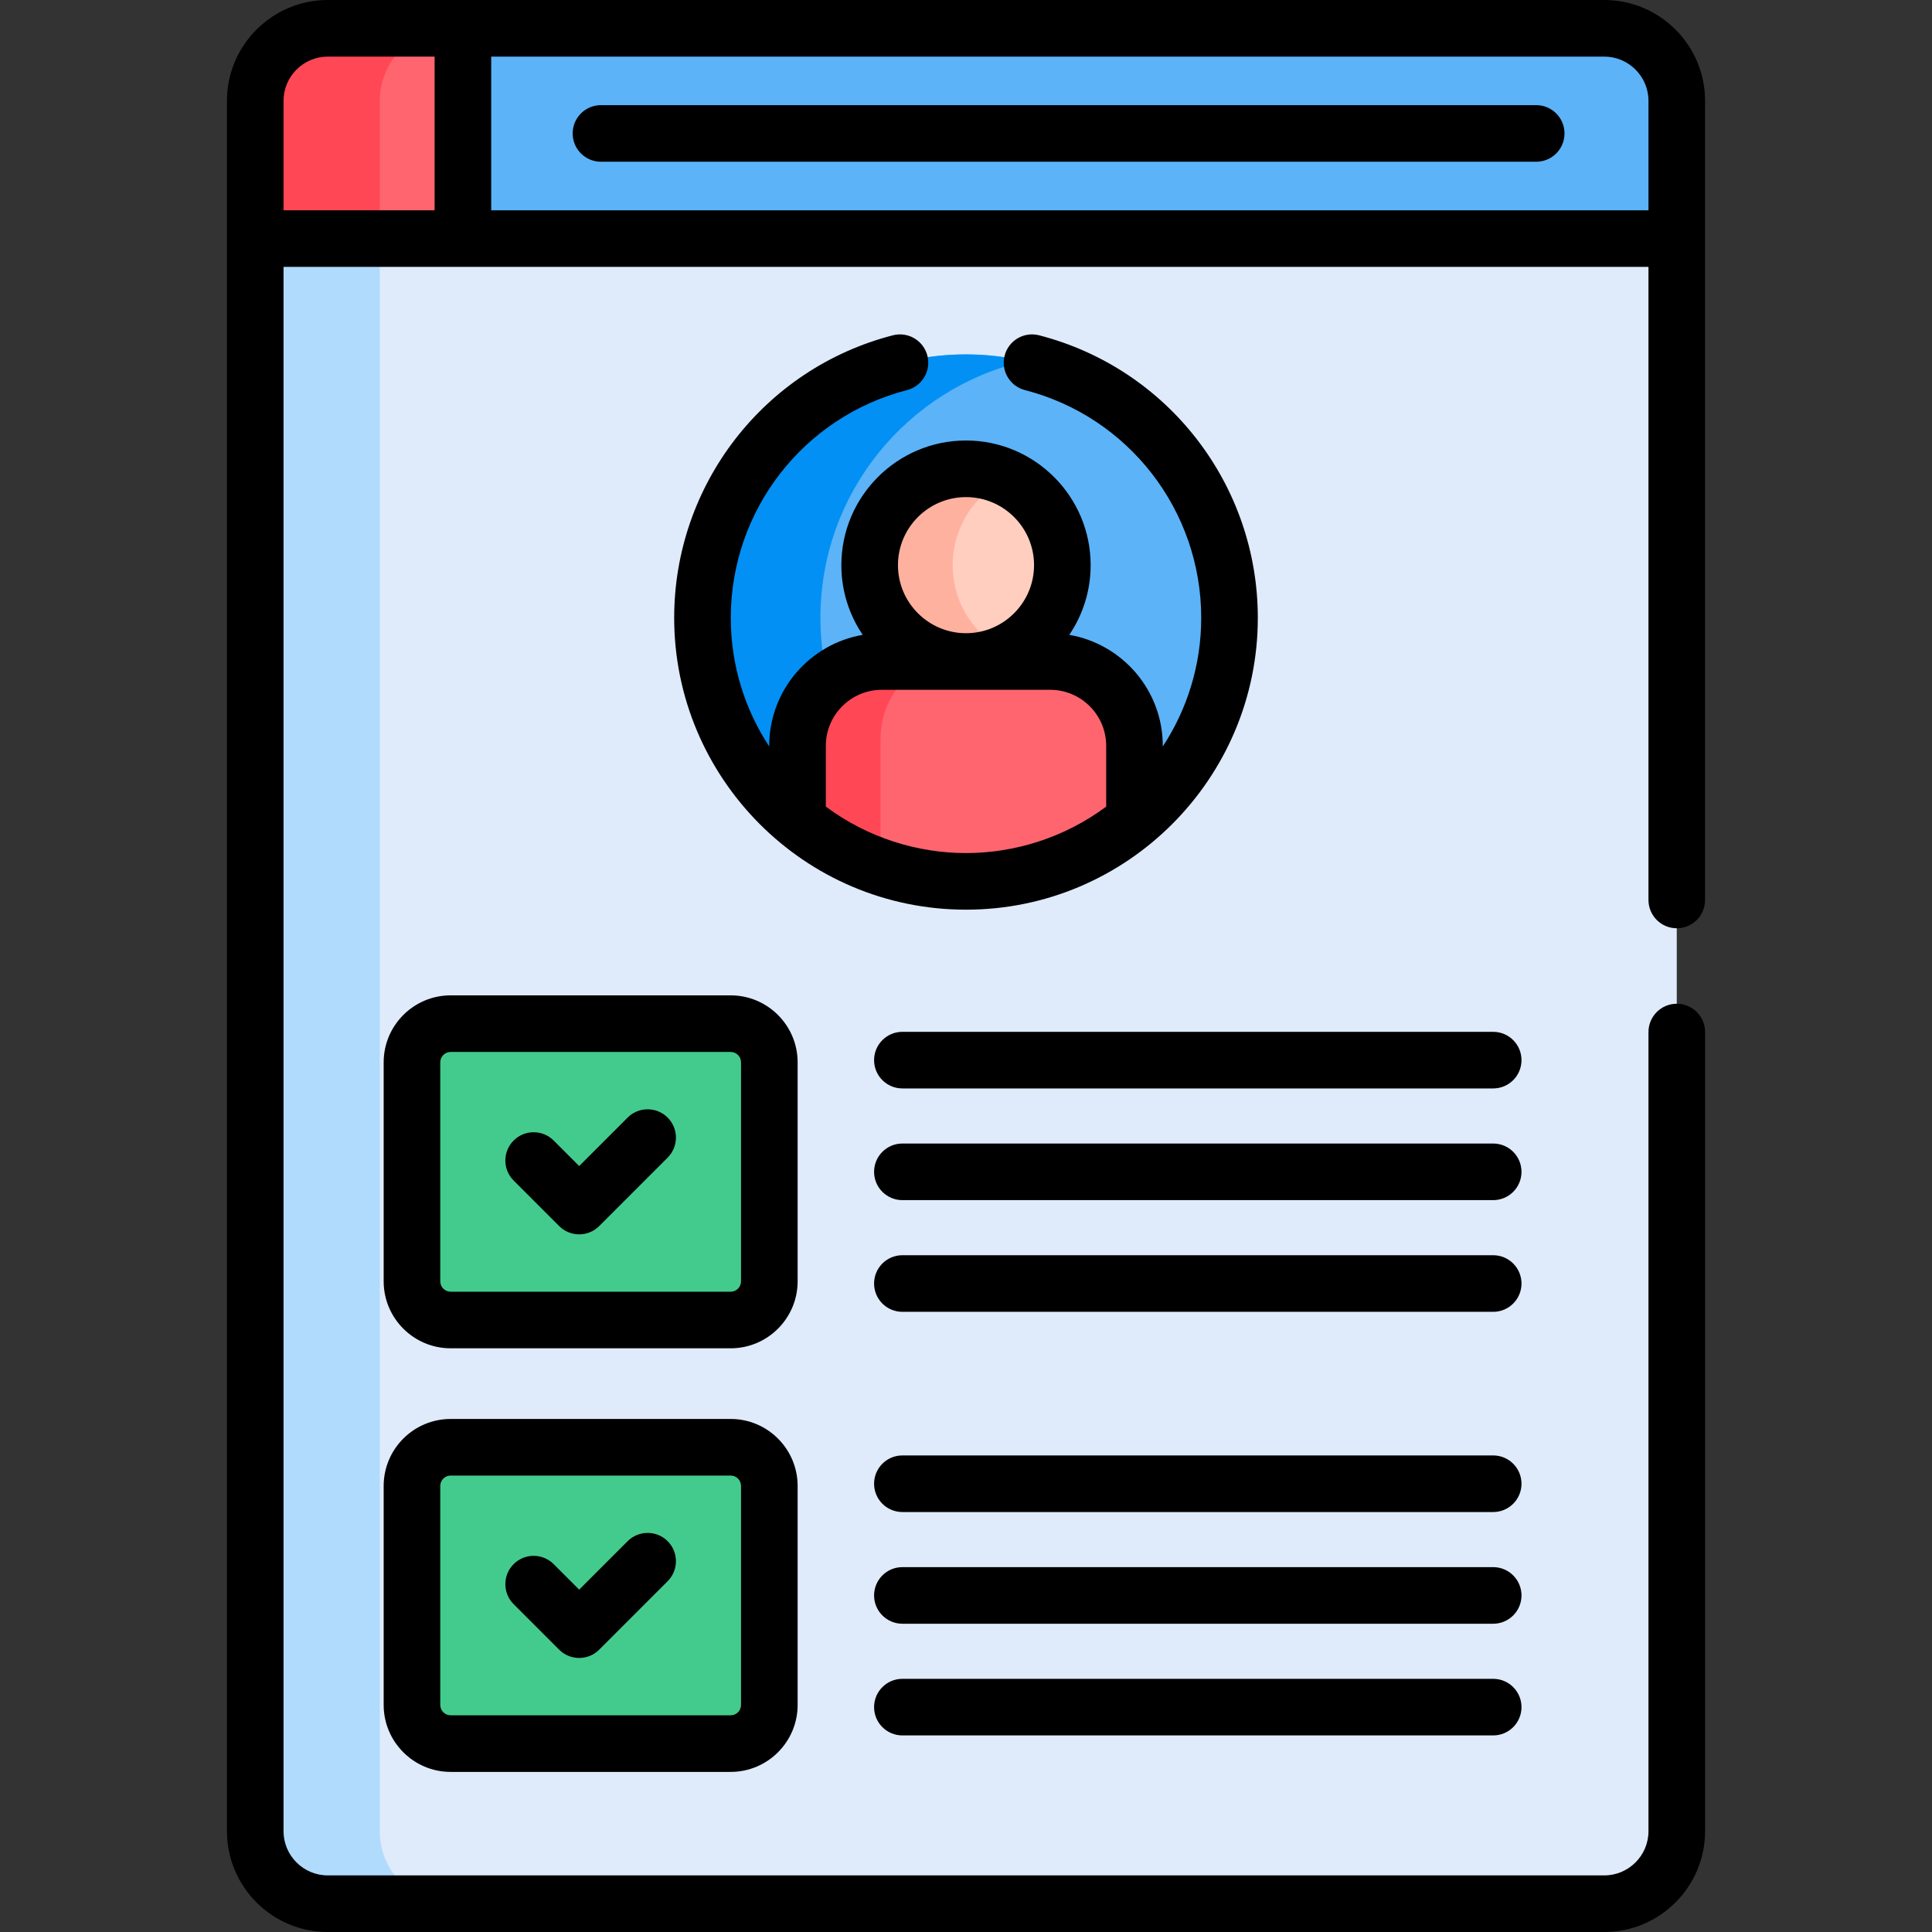 <svg
    xmlns="http://www.w3.org/2000/svg"
    viewBox="0 0 512 512"
    id="vector">
    <rect x="0" y="0" width="512" height="512" fill="#333333" stroke="none"/>
    <path
        id="path"
        d="M 396 67.5 L 396 414.5 L 336 444.5 L 336 37.5 Z"
        fill="#06f5dd"/>
    <path
        id="path_1"
        d="M 366 37.5 L 366 444.5 L 116 414.5 L 116 67.5 Z"
        fill="#8cfff3"/>
    <path
        id="path_2"
        d="M 366 414.5 L 336 504.5 L 366 504.5 C 382.5 504.5 396 491 396 474.5 L 396 414.5 L 366 414.5 Z"
        fill="#bfbfbf"/>
    <path
        id="path_3"
        d="M 366 7.5 L 336 7.5 L 366 67.5 L 396 67.5 L 396 37.5 C 396 21 382.5 7.5 366 7.5 Z"
        fill="#bfbfbf"/>
    <path
        id="path_4"
        d="M 366 414.5 L 366 474.5 C 366 491 352.5 504.5 336 504.5 L 146 504.5 C 129.5 504.5 116 491 116 474.5 L 116 414.5 L 366 414.5 Z"
        fill="#dbdbdb"/>
    <path
        id="path_5"
        d="M 366 37.5 L 366 67.5 L 116 67.5 L 116 37.5 C 116 21 129.5 7.5 146 7.5 L 336 7.5 C 352.5 7.5 366 21 366 37.5 Z"
        fill="#dbdbdb"/>
    <path
        id="path_6"
        d="M 256 459.5 M 241 459.5 C 241 455.523 242.581 451.705 245.393 448.893 C 248.205 446.081 252.023 444.5 256 444.5 C 259.977 444.5 263.795 446.081 266.607 448.893 C 269.419 451.705 271 455.523 271 459.5 C 271 463.477 269.419 467.295 266.607 470.107 C 263.795 472.919 259.977 474.5 256 474.5 C 252.023 474.5 248.205 472.919 245.393 470.107 C 242.581 467.295 241 463.477 241 459.5"
        fill="#ffffff"/>
    <path
        id="path_7"
        d="M 366 0 L 146 0 C 125.322 0 108.5 16.822 108.5 37.5 L 108.5 474.5 C 108.5 495.178 125.322 512 146 512 L 366 512 C 386.678 512 403.5 495.178 403.5 474.5 L 403.5 37.5 C 403.5 16.822 386.678 0 366 0 Z M 146 15 L 366 15 C 378.407 15 388.5 25.093 388.5 37.5 L 388.5 60 L 123.5 60 L 123.5 37.5 C 123.5 25.093 133.593 15 146 15 Z M 366 497 L 146 497 C 133.593 497 123.5 486.907 123.5 474.5 L 123.5 422 L 146 422 C 150.142 422 153.5 418.642 153.5 414.5 C 153.5 410.358 150.142 407 146 407 L 123.5 407 L 123.5 75 L 388.5 75 L 388.5 407 L 176 407 C 171.858 407 168.5 410.358 168.5 414.5 C 168.5 418.642 171.858 422 176 422 L 388.5 422 L 388.5 474.5 C 388.5 486.907 378.407 497 366 497 Z"
        fill="#000000"/>
    <path
        id="path_8"
        d="M 256 45 L 286 45 C 290.142 45 293.5 41.642 293.5 37.5 C 293.5 33.358 290.142 30 286 30 L 256 30 C 251.858 30 248.5 33.358 248.5 37.5 C 248.5 41.642 251.858 45 256 45 Z"
        fill="#000000"/>
    <path
        id="path_9"
        d="M 256 437 C 243.593 437 233.5 447.093 233.5 459.5 C 233.5 471.907 243.593 482 256 482 C 268.407 482 278.5 471.907 278.5 459.5 C 278.5 447.093 268.407 437 256 437 Z M 256 467 C 251.864 467 248.5 463.636 248.5 459.5 C 248.5 455.364 251.864 452 256 452 C 260.136 452 263.5 455.364 263.5 459.5 C 263.5 463.636 260.136 467 256 467 Z"
        fill="#000000"/>
    <path
        id="path_10"
        d="M 226 37.5 M 218.5 37.5 C 218.5 35.512 219.291 33.603 220.697 32.197 C 222.103 30.791 224.012 30 226 30 C 227.988 30 229.897 30.791 231.303 32.197 C 232.709 33.603 233.5 35.512 233.5 37.5 C 233.5 39.488 232.709 41.397 231.303 42.803 C 229.897 44.209 227.988 45 226 45 C 224.012 45 222.103 44.209 220.697 42.803 C 219.291 41.397 218.5 39.488 218.5 37.5"
        fill="#000000"/>
    <path
        id="path_11"
        d="M 67.639 61.241 L 67.639 485.291 C 67.639 495.909 76.247 504.517 86.865 504.517 L 425.135 504.517 C 435.753 504.517 444.362 495.909 444.362 485.291 L 444.362 61.241 Z"
        fill="#dfebfa"/>
    <path
        id="path_12"
        d="M 100.639 485.292 L 100.639 61.241 L 67.639 61.241 L 67.639 485.291 C 67.639 495.909 76.247 504.517 86.865 504.517 L 119.865 504.517 C 109.247 504.518 100.639 495.91 100.639 485.292 Z"
        fill="#b1dbfc"/>
    <path
        id="path_13"
        d="M 425.135 7.516 L 120.675 7.516 L 120.675 63.242 L 444.362 63.242 L 444.362 26.742 C 444.362 16.123 435.753 7.516 425.135 7.516 Z"
        fill="#5cb3f8"/>
    <path
        id="path_14"
        d="M 122.675 7.516 L 86.865 7.516 C 76.247 7.516 67.639 16.124 67.639 26.742 L 67.639 63.242 L 122.675 63.242 Z"
        fill="#ff656f"/>
    <path
        id="path_15"
        d="M 119.865 7.516 L 86.865 7.516 C 76.247 7.516 67.639 16.124 67.639 26.742 L 67.639 63.242 L 100.639 63.242 L 100.639 26.742 C 100.639 16.123 109.247 7.516 119.865 7.516 Z"
        fill="#ff4756"/>
    <path
        id="path_16"
        d="M 256 93.921 C 217.432 93.921 186.167 125.187 186.167 163.754 C 186.167 185.963 196.547 205.736 212.707 218.527 L 212.707 200.798 C 212.707 187.757 222.457 177.087 234.373 177.087 L 277.628 177.087 C 289.544 177.087 299.294 187.757 299.294 200.798 L 299.294 218.527 C 315.454 205.737 325.834 185.964 325.834 163.754 C 325.834 125.187 294.568 93.921 256 93.921 Z"
        fill="#5cb3f8"/>
    <path
        id="path_17"
        d="M 217.417 163.755 C 217.417 130.561 240.584 102.797 271.625 95.698 C 266.599 94.549 261.374 93.921 256 93.921 C 217.432 93.921 186.167 125.187 186.167 163.754 C 186.167 185.963 196.547 205.736 212.707 218.527 L 212.707 200.798 C 212.707 193.722 215.582 187.348 220.112 182.994 C 218.361 176.883 217.417 170.43 217.417 163.755 Z"
        fill="#0290f4"/>
    <path
        id="path_18"
        d="M 256 149.787 M 230.467 149.787 C 230.45 144.385 232.148 139.114 235.315 134.737 C 238.482 130.361 242.958 127.1 248.094 125.428 C 253.231 123.755 258.769 123.755 263.906 125.428 C 269.042 127.1 273.518 130.361 276.685 134.737 C 279.852 139.114 281.55 144.385 281.533 149.787 C 281.533 156.556 278.841 163.055 274.055 167.842 C 269.268 172.628 262.769 175.32 256 175.32 C 249.231 175.32 242.732 172.628 237.945 167.842 C 233.159 163.055 230.467 156.556 230.467 149.787"
        fill="#ffcebe"/>
    <path
        id="path_19"
        d="M 252.468 149.787 C 252.468 139.625 258.406 130.85 267.001 126.741 C 263.67 125.148 259.94 124.255 256.001 124.255 C 241.9 124.255 230.468 135.686 230.468 149.788 C 230.468 163.89 241.899 175.32 256 175.32 C 259.939 175.32 263.669 174.427 267 172.834 C 258.406 168.724 252.468 159.95 252.468 149.787 Z"
        fill="#ffb1a0"/>
    <path
        id="path_20"
        d="M 278.305 175.32 L 233.696 175.32 C 221.407 175.32 211.353 185.375 211.353 197.663 L 211.353 217.444 C 223.458 227.521 239.019 233.588 256.001 233.588 C 272.983 233.588 288.544 227.522 300.649 217.444 L 300.649 197.663 C 300.648 185.375 290.594 175.32 278.305 175.32 Z"
        fill="#ff656f"/>
    <path
        id="path_21"
        d="M 233.353 195.663 C 233.353 186.649 238.766 178.843 246.499 175.32 L 233.697 175.32 C 221.408 175.32 211.353 185.375 211.353 197.663 L 211.353 217.444 C 217.805 222.815 225.246 227.032 233.353 229.813 Z"
        fill="#ff4756"/>
    <path
        id="path_22"
        d="M 193.631 271.296 L 119.423 271.296 C 113.763 271.296 109.175 275.884 109.175 281.544 L 109.175 339.581 C 109.175 345.241 113.763 349.829 119.423 349.829 L 193.631 349.829 C 199.291 349.829 203.879 345.241 203.879 339.581 L 203.879 281.544 C 203.879 275.884 199.291 271.296 193.631 271.296 Z"
        fill="#43cb8e"/>
    <path
        id="path_23"
        d="M 193.631 383.555 L 119.423 383.555 C 113.763 383.555 109.175 388.143 109.175 393.803 L 109.175 451.84 C 109.175 457.5 113.763 462.088 119.423 462.088 L 193.631 462.088 C 199.291 462.088 203.879 457.5 203.879 451.84 L 203.879 393.803 C 203.879 388.144 199.291 383.555 193.631 383.555 Z"
        fill="#43cb8e"/>
    <path
        id="path_24"
        d="M 407.109 27.863 L 159.262 27.863 C 155.119 27.863 151.762 31.221 151.762 35.363 C 151.762 39.505 155.119 42.863 159.262 42.863 L 407.11 42.863 C 411.253 42.863 414.61 39.505 414.61 35.363 C 414.61 31.221 411.252 27.863 407.109 27.863 Z"
        fill="#000000"/>
    <path
        id="path_25"
        d="M 211.379 281.528 C 211.379 271.742 203.418 263.78 193.632 263.78 L 119.423 263.78 C 109.637 263.78 101.675 271.741 101.675 281.528 L 101.675 339.565 C 101.675 349.351 109.637 357.313 119.423 357.313 L 193.632 357.313 C 203.418 357.313 211.379 349.352 211.379 339.565 Z M 196.379 339.565 C 196.379 341.08 195.147 342.313 193.632 342.313 L 119.423 342.313 C 117.907 342.313 116.675 341.081 116.675 339.565 L 116.675 281.528 C 116.675 280.013 117.907 278.78 119.423 278.78 L 193.632 278.78 C 195.147 278.78 196.379 280.012 196.379 281.528 Z"
        fill="#000000"/>
    <path
        id="path_26"
        d="M 193.632 376.04 L 119.423 376.04 C 109.637 376.04 101.675 384.002 101.675 393.788 L 101.675 451.825 C 101.675 461.611 109.637 469.573 119.423 469.573 L 193.632 469.573 C 203.418 469.573 211.379 461.611 211.379 451.825 L 211.379 393.788 C 211.379 384.001 203.418 376.04 193.632 376.04 Z M 196.379 451.824 C 196.379 453.339 195.147 454.572 193.632 454.572 L 119.423 454.572 C 117.907 454.572 116.675 453.339 116.675 451.824 L 116.675 393.787 C 116.675 392.272 117.907 391.039 119.423 391.039 L 193.632 391.039 C 195.147 391.039 196.379 392.272 196.379 393.787 Z"
        fill="#000000"/>
    <path
        id="path_27"
        d="M 395.713 273.447 L 239.141 273.447 C 234.998 273.447 231.641 276.805 231.641 280.947 C 231.641 285.089 234.998 288.447 239.141 288.447 L 395.713 288.447 C 399.856 288.447 403.213 285.089 403.213 280.947 C 403.213 276.805 399.855 273.447 395.713 273.447 Z"
        fill="#000000"/>
    <path
        id="path_28"
        d="M 395.713 303.047 L 239.141 303.047 C 234.998 303.047 231.641 306.405 231.641 310.547 C 231.641 314.689 234.998 318.047 239.141 318.047 L 395.713 318.047 C 399.856 318.047 403.213 314.689 403.213 310.547 C 403.213 306.405 399.855 303.047 395.713 303.047 Z"
        fill="#000000"/>
    <path
        id="path_29"
        d="M 395.713 332.647 L 239.141 332.647 C 234.998 332.647 231.641 336.005 231.641 340.147 C 231.641 344.289 234.998 347.647 239.141 347.647 L 395.713 347.647 C 399.856 347.647 403.213 344.289 403.213 340.147 C 403.213 336.005 399.855 332.647 395.713 332.647 Z"
        fill="#000000"/>
    <path
        id="path_30"
        d="M 395.713 385.706 L 239.141 385.706 C 234.998 385.706 231.641 389.064 231.641 393.206 C 231.641 397.348 234.998 400.706 239.141 400.706 L 395.713 400.706 C 399.856 400.706 403.213 397.348 403.213 393.206 C 403.213 389.064 399.855 385.706 395.713 385.706 Z"
        fill="#000000"/>
    <path
        id="path_31"
        d="M 395.713 415.306 L 239.141 415.306 C 234.998 415.306 231.641 418.664 231.641 422.806 C 231.641 426.948 234.998 430.306 239.141 430.306 L 395.713 430.306 C 399.856 430.306 403.213 426.948 403.213 422.806 C 403.213 418.664 399.855 415.306 395.713 415.306 Z"
        fill="#000000"/>
    <path
        id="path_32"
        d="M 395.713 444.906 L 239.141 444.906 C 234.998 444.906 231.641 448.264 231.641 452.406 C 231.641 456.548 234.998 459.906 239.141 459.906 L 395.713 459.906 C 399.856 459.906 403.213 456.548 403.213 452.406 C 403.213 448.264 399.855 444.906 395.713 444.906 Z"
        fill="#000000"/>
    <path
        id="path_33"
        d="M 166.327 296.172 L 153.488 309.012 L 146.726 302.25 C 143.796 299.321 139.048 299.321 136.119 302.25 C 133.19 305.179 133.19 309.928 136.119 312.856 L 148.184 324.921 C 151.112 327.848 155.861 327.85 158.791 324.921 L 176.934 306.778 C 179.863 303.849 179.863 299.1 176.934 296.172 C 174.005 293.244 169.257 293.244 166.327 296.172 Z"
        fill="#000000"/>
    <path
        id="path_34"
        d="M 166.327 408.431 L 153.488 421.271 L 146.725 414.509 C 143.797 411.579 139.048 411.58 136.119 414.509 C 133.19 417.438 133.19 422.187 136.12 425.115 L 148.185 437.18 C 151.111 440.108 155.86 440.11 158.791 437.18 L 176.934 419.037 C 179.863 416.108 179.863 411.359 176.934 408.431 C 174.005 405.502 169.257 405.502 166.327 408.431 Z"
        fill="#000000"/>
    <path
        id="path_35"
        d="M 256.001 241.072 C 298.744 241.072 333.334 206.234 333.334 163.739 C 333.334 128.455 309.5 97.662 275.375 88.855 C 271.361 87.821 267.272 90.233 266.239 94.243 C 265.204 98.254 267.616 102.344 271.627 103.379 C 299.127 110.476 318.334 135.296 318.334 163.738 C 318.334 176.313 314.579 188.021 308.148 197.825 L 308.148 197.646 C 308.148 182.918 297.421 170.656 283.372 168.242 C 286.944 162.966 289.032 156.607 289.032 149.77 C 289.032 131.556 274.214 116.737 256 116.737 C 237.785 116.737 222.967 131.555 222.967 149.77 C 222.967 156.607 225.055 162.966 228.627 168.242 C 214.578 170.657 203.851 182.919 203.851 197.646 L 203.851 197.825 C 197.421 188.021 193.665 176.313 193.665 163.738 C 193.665 135.296 212.872 110.475 240.373 103.379 C 244.384 102.344 246.796 98.254 245.761 94.243 C 244.727 90.233 240.634 87.82 236.625 88.855 C 202.499 97.662 178.665 128.455 178.665 163.739 C 178.667 206.122 213.109 241.072 256.001 241.072 Z M 256.001 131.739 C 265.944 131.739 274.033 139.828 274.033 149.772 C 274.033 159.716 265.944 167.805 256.001 167.805 C 246.058 167.805 237.968 159.716 237.968 149.772 C 237.968 139.828 246.058 131.739 256.001 131.739 Z M 218.853 197.647 C 218.853 189.462 225.512 182.804 233.697 182.804 L 278.306 182.804 C 286.491 182.804 293.149 189.463 293.149 197.647 L 293.149 213.76 C 282.018 222.048 268.819 226.072 256.002 226.072 C 243.157 226.072 229.951 222.023 218.854 213.76 L 218.854 197.647 Z"
        fill="#000000"/>
    <path
        id="path_36"
        d="M 60.14 26.726 L 60.14 485.276 C 60.14 500.013 72.129 512.002 86.866 512.002 L 425.137 512.002 C 439.874 512.002 451.864 500.013 451.864 485.276 L 451.864 273.501 C 451.864 269.359 448.507 266.001 444.364 266.001 C 440.221 266.001 436.864 269.359 436.864 273.501 L 436.864 485.276 C 436.864 491.742 431.603 497.002 425.137 497.002 L 86.865 497.002 C 80.399 497.002 75.139 491.742 75.139 485.276 L 75.139 70.726 L 436.862 70.726 L 436.862 238.501 C 436.862 242.643 440.219 246.001 444.362 246.001 C 448.505 246.001 451.862 242.643 451.862 238.501 L 451.862 26.726 C 451.862 11.989 439.873 0 425.136 0 L 86.865 0 C 72.129 0 60.14 11.989 60.14 26.726 Z M 130.175 15 L 425.136 15 C 431.602 15 436.863 20.26 436.863 26.726 L 436.863 55.726 L 130.175 55.726 Z M 115.175 55.726 L 75.14 55.726 L 75.14 26.726 C 75.14 20.26 80.399 15 86.865 15 L 115.175 15 Z"
        fill="#000000"/>
</svg>
